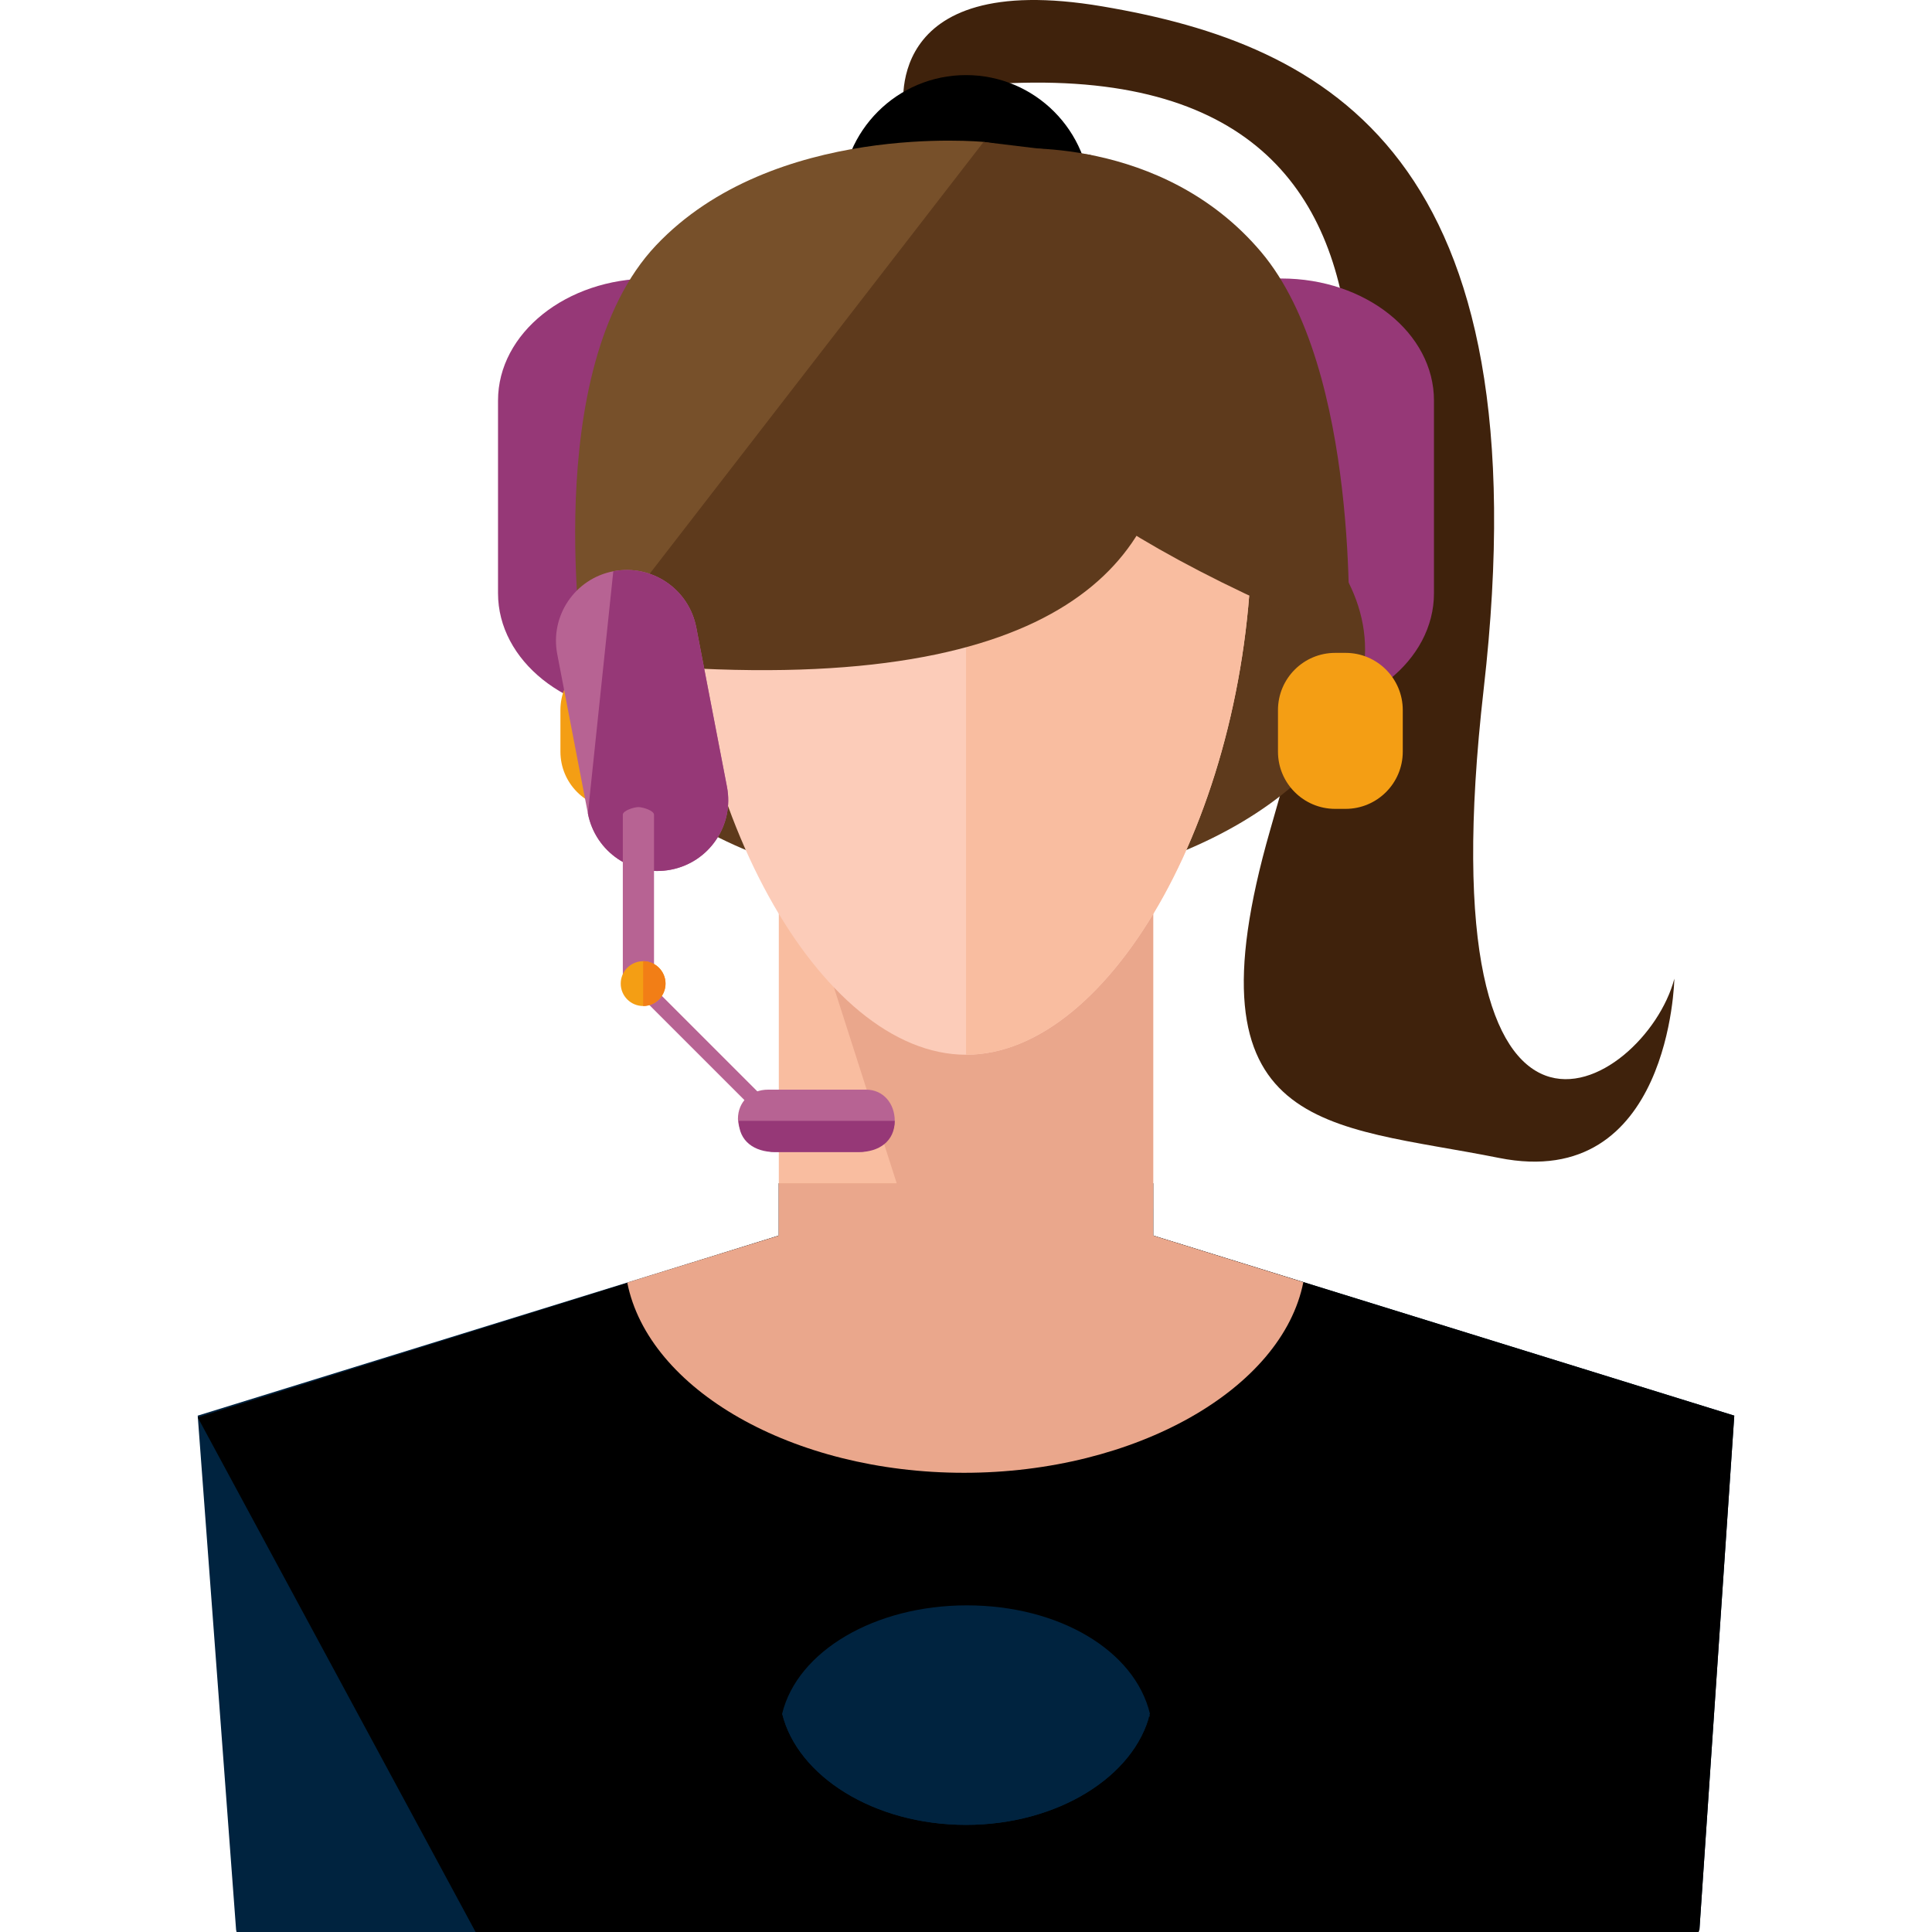 <!DOCTYPE svg PUBLIC "-//W3C//DTD SVG 1.1//EN" "http://www.w3.org/Graphics/SVG/1.1/DTD/svg11.dtd">
<!-- Uploaded to: SVG Repo, www.svgrepo.com, Transformed by: SVG Repo Mixer Tools -->
<svg version="1.1" id="Layer_1" xmlns="http://www.w3.org/2000/svg" xmlns:xlink="http://www.w3.org/1999/xlink" viewBox="0 0 495.415 495.415" xml:space="preserve" width="800px" height="800px" fill="#000000">
<g id="SVGRepo_bgCarrier" stroke-width="0"/>
<g id="SVGRepo_tracerCarrier" stroke-linecap="round" stroke-linejoin="round"/>
<g id="SVGRepo_iconCarrier"> <path style="fill:#3F220C;" d="M231.843,29.015c0,0-6.84-37.152,50.84-27.376c57.688,9.776,113.424,38.136,97.776,175.016 c-15.64,136.88,41.4,102.664,48.888,74.312c0,0-0.984,54.752-44.976,45.952c-44-8.8-81.152-5.864-58.664-84.096 c22.488-78.208,56.064-204.016-78.544-190.656c0,0,4.232,0,6.192,5.864C255.307,33.911,231.843,29.015,231.843,29.015z"/> <circle cx="247.707" cy="51.191" r="31.936"/> <path style="fill:#963877;" d="M367.707,152.127c0,17.28-17.512,31.288-39.112,31.288H166.819c-21.6,0-39.112-14.008-39.112-31.288 v-49.424c0-17.28,17.512-31.288,39.112-31.288h161.776c21.6,0,39.112,14.008,39.112,31.288V152.127z"/> <polygon style="fill:#00233F;" points="444.715,363.007 295.707,316.831 295.707,303.415 199.707,303.415 199.707,316.839 50.699,363.007 60.539,494.831 60.659,495.415 63.707,495.415 431.707,495.415 431.707,494.079 435.779,494.831 "/> <polygon points="444.715,363.007 295.707,316.831 295.707,303.415 199.707,303.415 199.707,316.839 50.699,363.447 121.955,495.415 123.251,495.415 60.659,495.415 431.707,495.415 435.579,495.415 435.779,494.831 "/> <path style="fill:#5E3A1C;" d="M350.043,166.551c0,34.56-50.12,62.584-102.336,62.584c-52.184,0-102.328-28.024-102.328-62.584 c0-34.552,50.136-62.568,102.328-62.568C299.915,103.975,350.043,131.991,350.043,166.551z"/> <rect x="199.707" y="207.415" style="fill:#F9BDA0;" width="96" height="112"/> <polygon style="fill:#EAA78C;" points="295.707,309.967 295.707,215.415 201.731,215.415 249.427,364.223 "/> <path style="fill:#FCCCB9;" d="M321.003,135.911c0,70.632-35.816,134.552-73.28,134.552s-73.296-63.92-73.296-134.552 s35.832-82.416,73.296-82.416S321.003,65.271,321.003,135.911z"/> <path style="fill:#F9BDA0;" d="M247.723,53.495c37.464,0,73.28,11.784,73.28,82.416s-35.816,134.552-73.28,134.552"/> <path style="fill:#5E3A1C;" d="M257.907,48.847c0,0-68.104,52.144,87.92,114.944c0,0,3-69.112-22.488-99.232 c-25.496-30.12-64.96-26.4-64.96-26.4L257.907,48.847z"/> <path style="fill:#77502A;" d="M275.371,40.335c0,0,69.664,69.128-125.72,128.712c0,0-11.52-74.288,18.56-106.12 c30.072-31.832,84.008-26.536,84.008-26.536L275.371,40.335z"/> <path style="fill:#5E3A1C;" d="M252.219,36.391l27.424,3.328c0,0,96.264,154.64-130,129.328"/> <path style="fill:#EAA78C;" d="M295.707,316.831v-13.416h-96v13.424l-38.864,12.04c5.424,27.416,42.392,48.784,86.352,48.784 s81.6-21.472,87.016-48.888L295.707,316.831z"/> <path style="fill:#F49E14;" d="M175.707,192.743c0,8.104-6.568,14.672-14.664,14.672h-2.664c-8.104,0-14.672-6.568-14.672-14.672 v-10.656c0-8.104,6.568-14.672,14.664-14.672h2.664c8.104,0,14.672,6.568,14.672,14.672V192.743z"/> <path style="fill:#B76393;" d="M186.411,201.751c1.896,9.848-4.536,19.384-14.408,21.264l0,0 c-9.84,1.904-19.336-4.552-21.248-14.408l-7.864-40.872c-1.888-9.848,4.552-19.352,14.376-21.248l0,0 c9.864-1.896,19.368,4.536,21.272,14.392L186.411,201.751z"/> <path style="fill:#963877;" d="M157.267,146.487L157.267,146.487c9.864-1.896,19.368,4.536,21.272,14.392l7.872,40.872 c1.896,9.848-4.536,19.384-14.408,21.264l0,0c-9.84,1.904-19.336-4.552-21.248-14.408"/> <path style="fill:#F49E14;" d="M359.707,182.087c0-8.104-6.568-14.672-14.664-14.672h-2.664c-8.104,0-14.672,6.568-14.672,14.672 v10.656c0,8.104,6.568,14.672,14.664,14.672h2.664c8.104,0,14.672-6.568,14.672-14.672V182.087z"/> <g> <path style="fill:#B76393;" d="M159.707,252.583c0,1.088,2.928,1.952,4,1.952l0,0c1.088,0,4-0.864,4-1.952v-43.664 c0-1.088-2.912-1.96-4-1.96l0,0c-1.072,0-4,0.872-4,1.96V252.583z"/> <path style="fill:#B76393;" d="M192.875,284.071c0.768,0.768,2,0.76,2.76,0l0,0c0.768-0.768,0.768-2,0-2.776l-30.88-30.88 c-0.76-0.76-2.008-0.76-2.768,0.008l0,0c-0.768,0.76-0.768,2.008,0,2.768L192.875,284.071z"/> </g> <circle style="fill:#F49E14;" cx="164.915" cy="252.223" r="5.744"/> <path style="fill:#F27E16;" d="M164.915,246.471c3.176,0,5.744,2.584,5.744,5.752s-2.568,5.744-5.744,5.744"/> <path style="fill:#B76393;" d="M229.435,287.415c0,4.424-4.816,8-9.232,8h-21.512c-4.416,0-9.464-4.08-9.464-8.496l0,0 c0-4.424,3.312-7.504,7.728-7.504h25.144C226.515,279.415,229.435,282.991,229.435,287.415L229.435,287.415z"/> <path style="fill:#963877;" d="M223.707,287.415h5.728c0,5.216-4.016,8-9.232,8h-21.512c-5.216,0-9.256-2.784-9.256-8h2.272"/> <path style="fill:#00233F;" d="M247.715,467.943c23.624,0,43.232-12.528,47.152-28.528l0,0l0,0c-0.84-1.664,0,0,0,0l0,0 c-3.912-16.2-23.328-27.76-46.944-27.76c-23.648,0-43.456,11.76-47.352,27.76h-0.04c0,0,0.008-0.032,0.008,0h-0.008h0.04 C204.467,455.415,224.067,467.943,247.715,467.943z"/> <path style="fill:#00233F;" d="M207.707,439.415h-7.184c0,0,0.008-0.032,0.008,0h-0.008h0.04c3.896,16,23.504,28.528,47.152,28.528 c23.624,0,43.232-12.528,47.152-28.528l-0.336,1.208l0,0c0-0.056,0,0,0,0l-1.408-0.44"/> <circle style="fill:#00233F;" cx="247.707" cy="441.015" r="22.432"/> <path style="fill:#00233F;" d="M247.715,418.615c12.376,0,22.424,10.048,22.424,22.44s-10.048,22.432-22.424,22.432"/> <circle style="fill:#00233F;" cx="247.707" cy="441.015" r="9.872"/> <path style="fill:#00233F;" d="M254.683,434.071c3.856,3.856,3.856,10.112,0,13.968c-3.848,3.84-10.104,3.84-13.968,0"/> <g> <circle style="fill:#00233F;" cx="241.547" cy="433.895" r="4.984"/> <circle style="fill:#00233F;" cx="254.787" cy="447.575" r="2.272"/> </g> </g>
</svg>